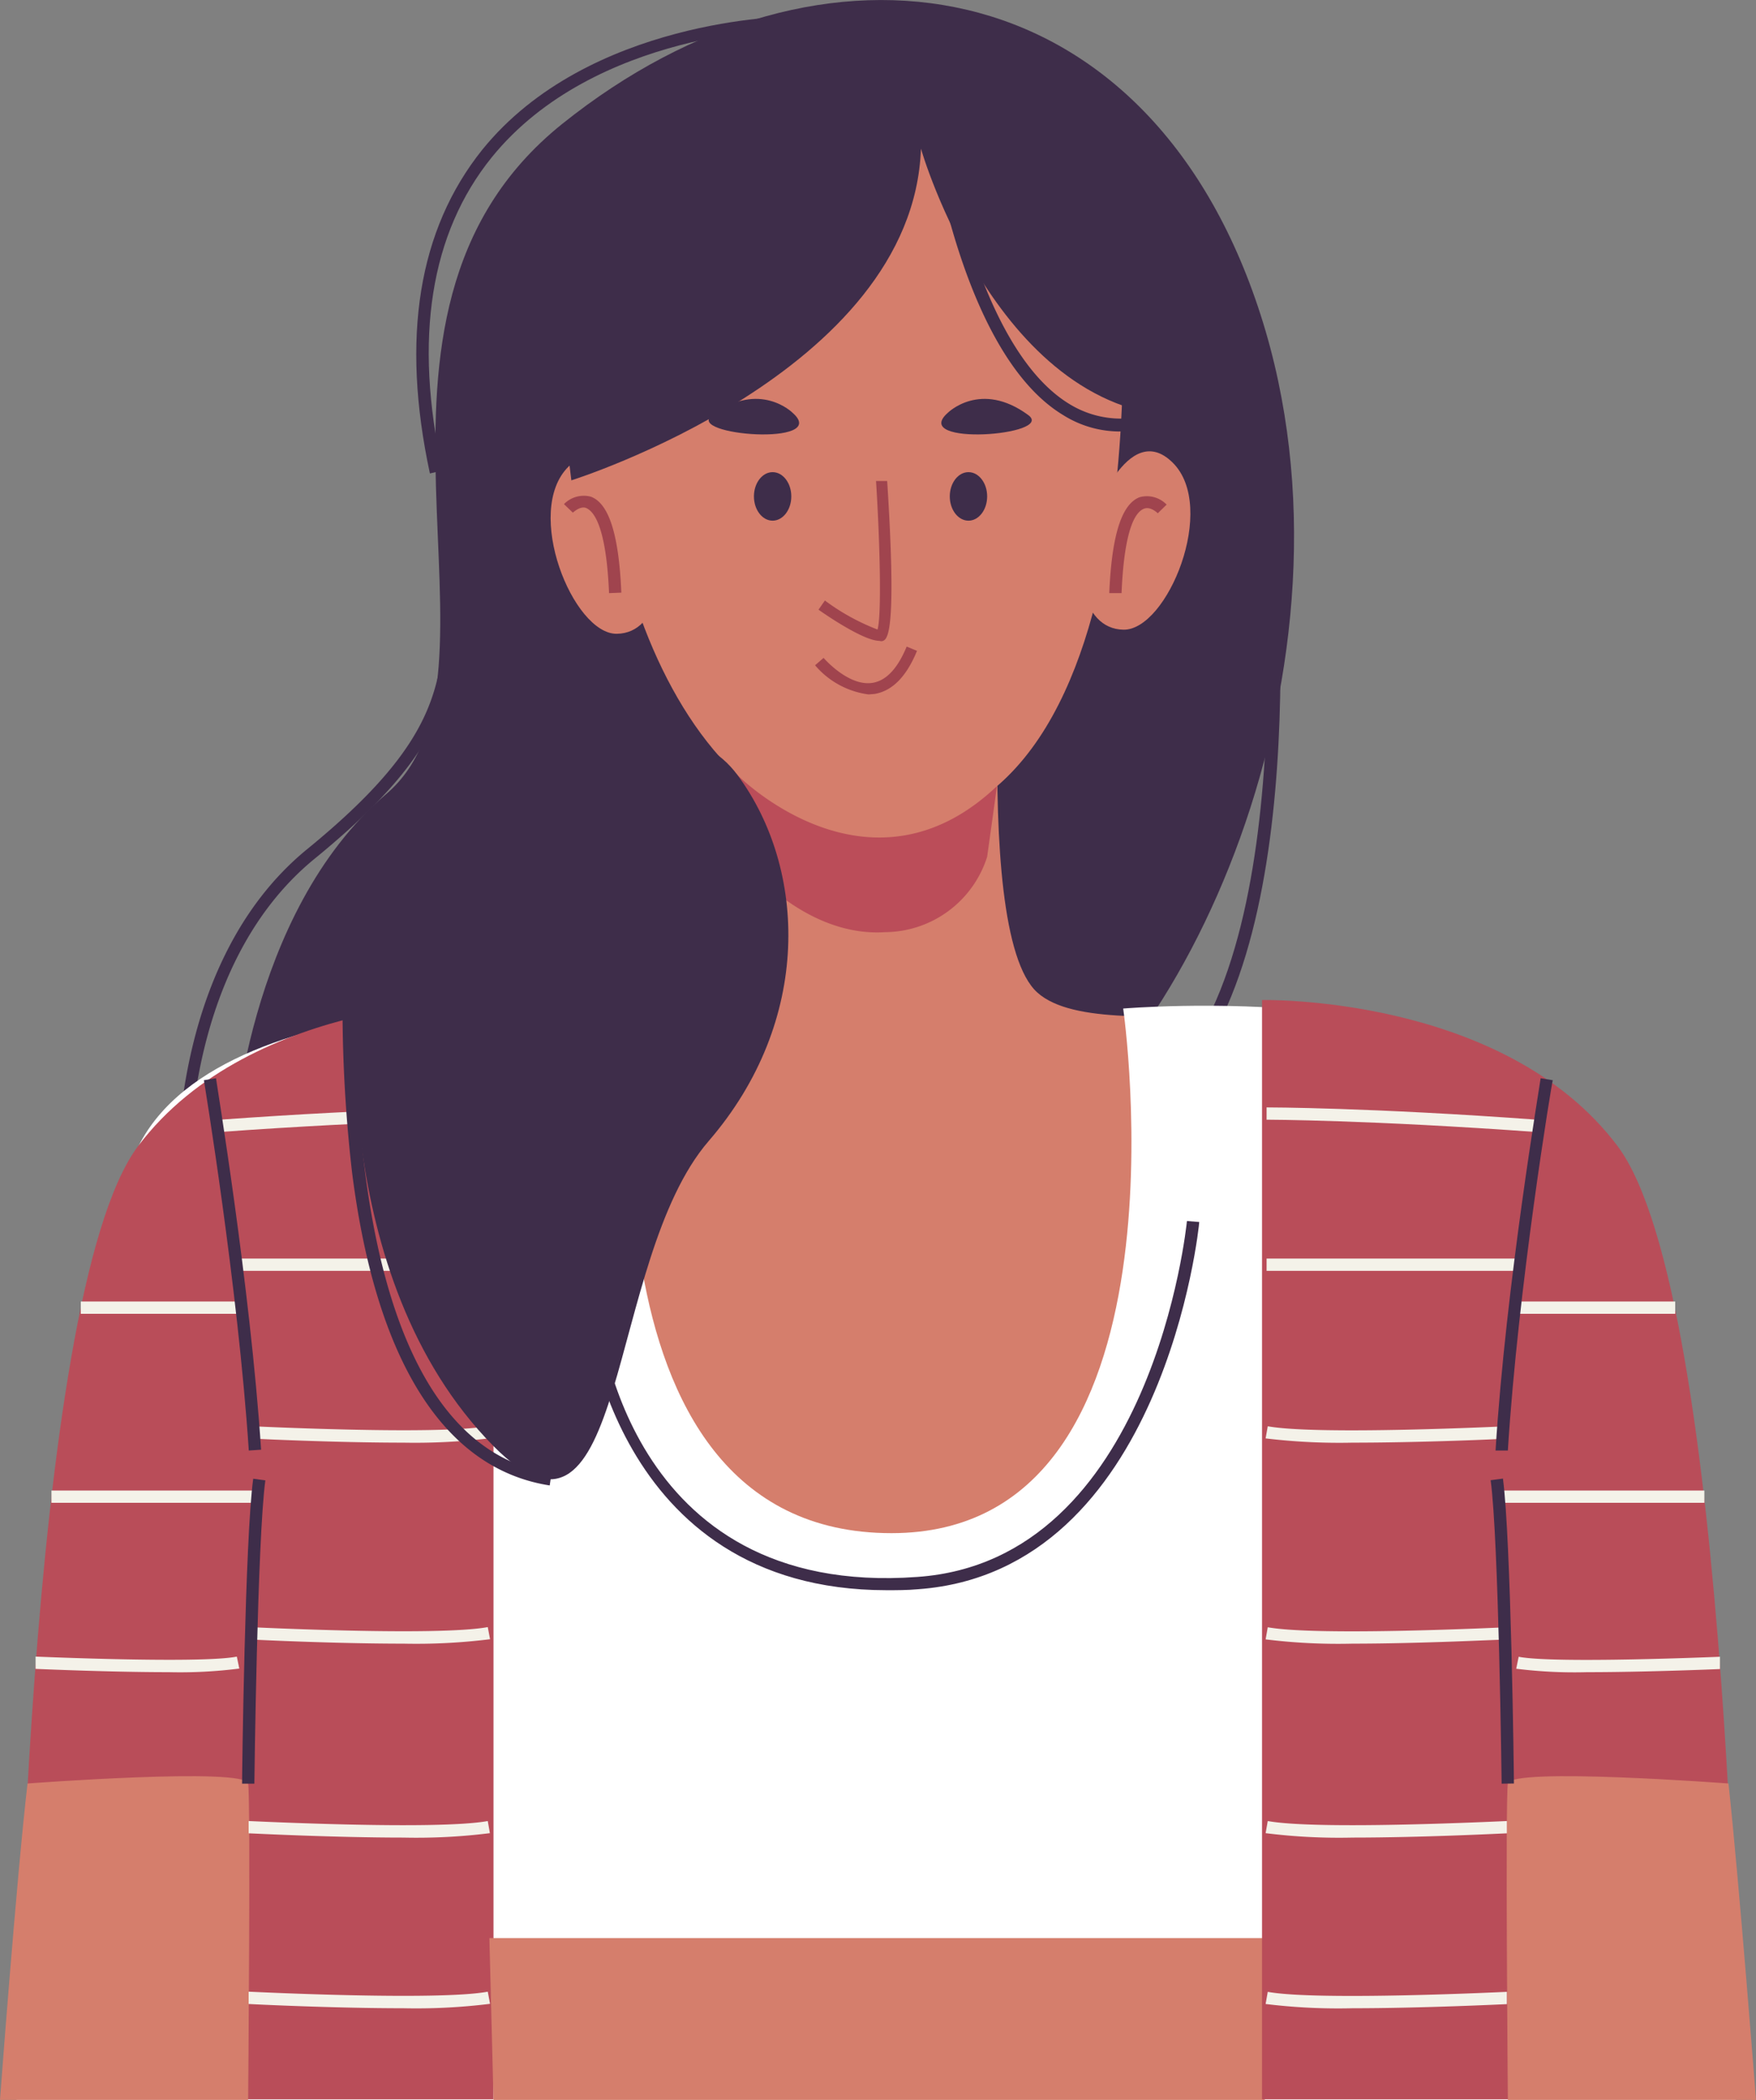 <svg xmlns="http://www.w3.org/2000/svg" viewBox="0 0 107.14 128.09"><rect x="0" y="0" width="107.14" height="128.09" fill="#808080" stroke="none"/><defs><style>.cls-1{fill:#3e2d4a;}.cls-2{fill:#d57e6c;}.cls-3{fill:#bb4d59;}.cls-4{fill:#fff;}.cls-5{fill:#a0444e;}.cls-6{fill:#b94d59;}.cls-7{fill:#f4f2e9;}</style></defs><g id="Layer_2" data-name="Layer 2"><g id="OBJECTS"><path class="cls-1" d="M71.87,66.09l-.54-.52c8.29-8.73,5.61-34.68,5.58-34.94l.75-.08C77.77,31.63,80.4,57.1,71.87,66.09Z"/><path class="cls-1" d="M10.83,72.51c0-.14-.75-13.64,7.92-20.72C26.87,45.16,27,41.68,27.18,36.4a42.33,42.33,0,0,1,1-8.72l.73.17a42,42,0,0,0-1,8.58c-.19,5.48-.32,9.1-8.7,15.94s-7.66,20-7.65,20.09Z"/><path class="cls-1" d="M14.22,69.8S15,55.73,23.55,48.45s-4-29.06,10.75-40.89C50.21-5.19,70.05-2.13,76.91,19.19S72.09,65.68,60.84,71.07,14.22,69.8,14.22,69.8Z"/><path class="cls-2" d="M68.24,14.1s3.65,36.64-15.12,36.63C40.2,50.72,34.3,28.46,38,18.26S60.79,5.79,68.24,14.1Z"/><path class="cls-2" d="M61.66,31.07S59,56.72,63.3,60.55s21.94-2,26.62,5.39,3.28,62.15,3.28,62.15H19S20.24,65,24.1,62.23s20.06,3.18,21-7.64c.45-5.18-1.79-31.7-1.79-31.7Z"/><ellipse class="cls-1" cx="47.14" cy="30.28" rx="1.14" ry="1.48"/><ellipse class="cls-1" cx="59.09" cy="30.28" rx="1.14" ry="1.48"/><path class="cls-2" d="M66.65,31.74s2.14-6.25,4.9-3.52-.33,10.23-3,10.19S65.39,34.29,66.65,31.74Z"/><path class="cls-3" d="M45,47.28s8,8.1,15.83.67l-.6,4.31A6.58,6.58,0,0,1,54,56.86c-5.15.33-8.93-4.68-8.93-4.68Z"/><path class="cls-1" d="M57.83,25.18s2-2,4.91.14C64.42,26.56,55.48,27.25,57.83,25.18Z"/><path class="cls-1" d="M48.36,25.18s-2-2-4.91.14C41.77,26.56,50.71,27.25,48.36,25.18Z"/><path class="cls-4" d="M38.91,61.3S34.46,93.52,54.39,93.52c18.76,0,14.14-32,14.14-32s22.76-1.94,27.6,7.21,9.79,59.4,9.79,59.4H1S4.93,76.92,8.44,69.93C13.77,59.29,38.91,61.3,38.91,61.3Z"/><path class="cls-5" d="M68.43,36.18l-.75,0c.15-3.52.75-5.43,1.85-5.85a1.67,1.67,0,0,1,1.65.45l-.54.53s-.43-.44-.84-.28S68.61,31.92,68.43,36.18Z"/><path class="cls-5" d="M53.65,39.09c-.86,0-2.86-1.3-3.71-1.9l.39-.56a13.39,13.39,0,0,0,3.21,1.77c.25-.8.16-5.13-.09-9.06l.68,0c.61,9.51,0,9.68-.31,9.77A.47.47,0,0,1,53.65,39.09Z"/><path class="cls-5" d="M53,42.36a5.16,5.16,0,0,1-3.27-1.78l.52-.45s1.52,1.77,3,1.52c.83-.14,1.52-.88,2.07-2.21l.63.26c-.64,1.57-1.51,2.45-2.59,2.63Z"/><path class="cls-2" d="M39.57,32s-2.11-6.26-4.88-3.54.28,10.23,2.94,10.2S40.82,34.54,39.57,32Z"/><path class="cls-5" d="M37.16,36.18c-.18-4.27-1-5-1.37-5.18s-.83.27-.84.27l-.54-.52a1.69,1.69,0,0,1,1.65-.45c1.1.42,1.7,2.33,1.85,5.85Z"/><path class="cls-6" d="M30.11,61v67.05H1s.47-48.94,7.44-58.16S30.11,61,30.11,61Z"/><path class="cls-1" d="M34.86,29.3S55.71,22.77,56.19,9.07c0,0,4.74,16.51,16.44,16.35,0,0,2.68-16.56-13.54-20S32.54,11.67,34.86,29.3Z"/><path class="cls-1" d="M68.26,26.32a6.5,6.5,0,0,1-3.39-1c-6.42-3.87-8.25-18-8.32-18.64l.74-.09c0,.15,1.86,14.41,8,18.08a6,6,0,0,0,5.51.36l.27.7A7.94,7.94,0,0,1,68.26,26.32Z"/><path class="cls-2" d="M1.68,108.79s13.3-1,13.46,0,0,19.3,0,19.3H0S1,114.63,1.68,108.79Z"/><polygon class="cls-2" points="29.86 118.22 77.17 118.22 77.17 128.09 30.11 128.09 29.86 118.22"/><path class="cls-7" d="M24.61,122.5c-4.23,0-9.13-.24-9.44-.26l0-.75c.12,0,11.49.57,14.59,0l.14.74A36.48,36.48,0,0,1,24.61,122.5Z"/><path class="cls-7" d="M24.61,112.09c-4.23,0-9.13-.25-9.44-.26l0-.75c.12,0,11.48.57,14.59,0l.13.74A36,36,0,0,1,24.61,112.09Z"/><path class="cls-7" d="M24.61,100.26c-4.23,0-9.13-.24-9.44-.26l0-.75c.12,0,11.49.57,14.59,0l.14.74A36.48,36.48,0,0,1,24.61,100.26Z"/><path class="cls-7" d="M24.61,88c-4.23,0-9.13-.24-9.44-.26l0-.75c.12,0,11.49.57,14.59,0l.14.74A38,38,0,0,1,24.61,88Z"/><rect class="cls-7" x="14.56" y="76.77" width="15.3" height="0.75"/><path class="cls-7" d="M13.28,69.06l0-.75c10.34-.75,16.57-.76,16.63-.76v.75C29.8,68.3,23.6,68.31,13.28,69.06Z"/><path class="cls-1" d="M21.76,59.83s-1.91,18,8.35,28.38c8.25,8.33,6.79-11.27,13.13-18.61S49.23,53,45,47.28,29.18,45.9,21.76,59.83Z"/><path class="cls-7" d="M10.3,102c-3.57,0-7.86-.19-8.13-.2l0-.75c.1,0,10.08.44,12.28,0l.15.73A28.56,28.56,0,0,1,10.3,102Z"/><path class="cls-7" d="M8.66,80.14H4.93v-.75c2.66,0,9.8,0,9.8,0v.75Z"/><path class="cls-7" d="M8,91.67H3.14v-.75c3.43,0,12.67,0,12.67,0v.75Z"/><path class="cls-1" d="M15.52,108.8h-.75c0-.61.18-15,.68-18.6l.74.1C15.7,93.89,15.52,108.65,15.52,108.8Z"/><path class="cls-1" d="M15.18,88.48c-.66-10-2.72-22.46-2.74-22.59l.74-.12c0,.13,2.09,12.64,2.75,22.66Z"/><path class="cls-6" d="M77,61v67.05h29.11s-.47-48.94-7.43-58.16S77,61,77,61Z"/><path class="cls-2" d="M105.46,108.79s-13.3-1-13.46,0,0,19.3,0,19.3h15.14S106.1,114.63,105.46,108.79Z"/><path class="cls-7" d="M82.53,122.5a36.24,36.24,0,0,1-5.31-.26l.13-.74c3.1.56,14.47,0,14.59,0l0,.75C91.66,122.26,86.76,122.5,82.53,122.5Z"/><path class="cls-7" d="M82.53,112.09a36,36,0,0,1-5.31-.27l.13-.74c3.11.57,14.47,0,14.59,0l0,.75C91.66,111.84,86.76,112.09,82.53,112.09Z"/><path class="cls-7" d="M82.53,100.26a36.24,36.24,0,0,1-5.31-.26l.13-.74c3.1.56,14.47,0,14.59,0l0,.75C91.66,100,86.76,100.26,82.53,100.26Z"/><path class="cls-7" d="M82.53,88a37.72,37.72,0,0,1-5.31-.26l.13-.74c3.1.56,14.47,0,14.59,0l0,.75C91.66,87.78,86.76,88,82.53,88Z"/><rect class="cls-7" x="77.28" y="76.77" width="15.3" height="0.75"/><path class="cls-7" d="M93.86,69.06c-10.32-.75-16.52-.76-16.58-.76v-.75c.06,0,6.29,0,16.63.76Z"/><path class="cls-7" d="M96.84,102a28.56,28.56,0,0,1-4.33-.21l.15-.73c2.2.43,12.18,0,12.28,0l0,.75C104.7,101.82,100.41,102,96.84,102Z"/><path class="cls-7" d="M98.48,80.14H92.4v-.75s7.14,0,9.81,0v.75Z"/><path class="cls-7" d="M99.18,91.67H91.32v-.75s9.24,0,12.67,0v.75Z"/><path class="cls-1" d="M91.62,108.8c0-.15-.18-14.91-.67-18.51l.75-.1c.49,3.65.67,18,.67,18.6Z"/><path class="cls-1" d="M92,88.48l-.75,0C91.87,78.41,94,65.9,94,65.77l.74.12C94.69,66,92.62,78.5,92,88.48Z"/><path class="cls-1" d="M54.1,97C37.29,97,35.75,80,35.73,79.8l.75-.06c.06.72,1.63,17.76,19.49,16.45,14.37-1,16.43-21.51,16.45-21.71l.75.06c0,.22-2.15,21.31-17.15,22.4C55.36,97,54.72,97,54.1,97Z"/><path class="cls-1" d="M33.54,90.61c-6.43-1-10.6-7.56-12.06-19.1a88.08,88.08,0,0,1-.3-17.15l.75.08c0,.33-3,33.23,11.72,35.43Z"/><path class="cls-1" d="M26.23,28.88C24.45,20.6,25.53,14,29.42,9.14,35.91,1.11,48.16,1,48.29,1v.75c-.12,0-12,.09-18.29,7.85-3.74,4.63-4.77,11.06-3,19.1Z"/></g></g></svg>